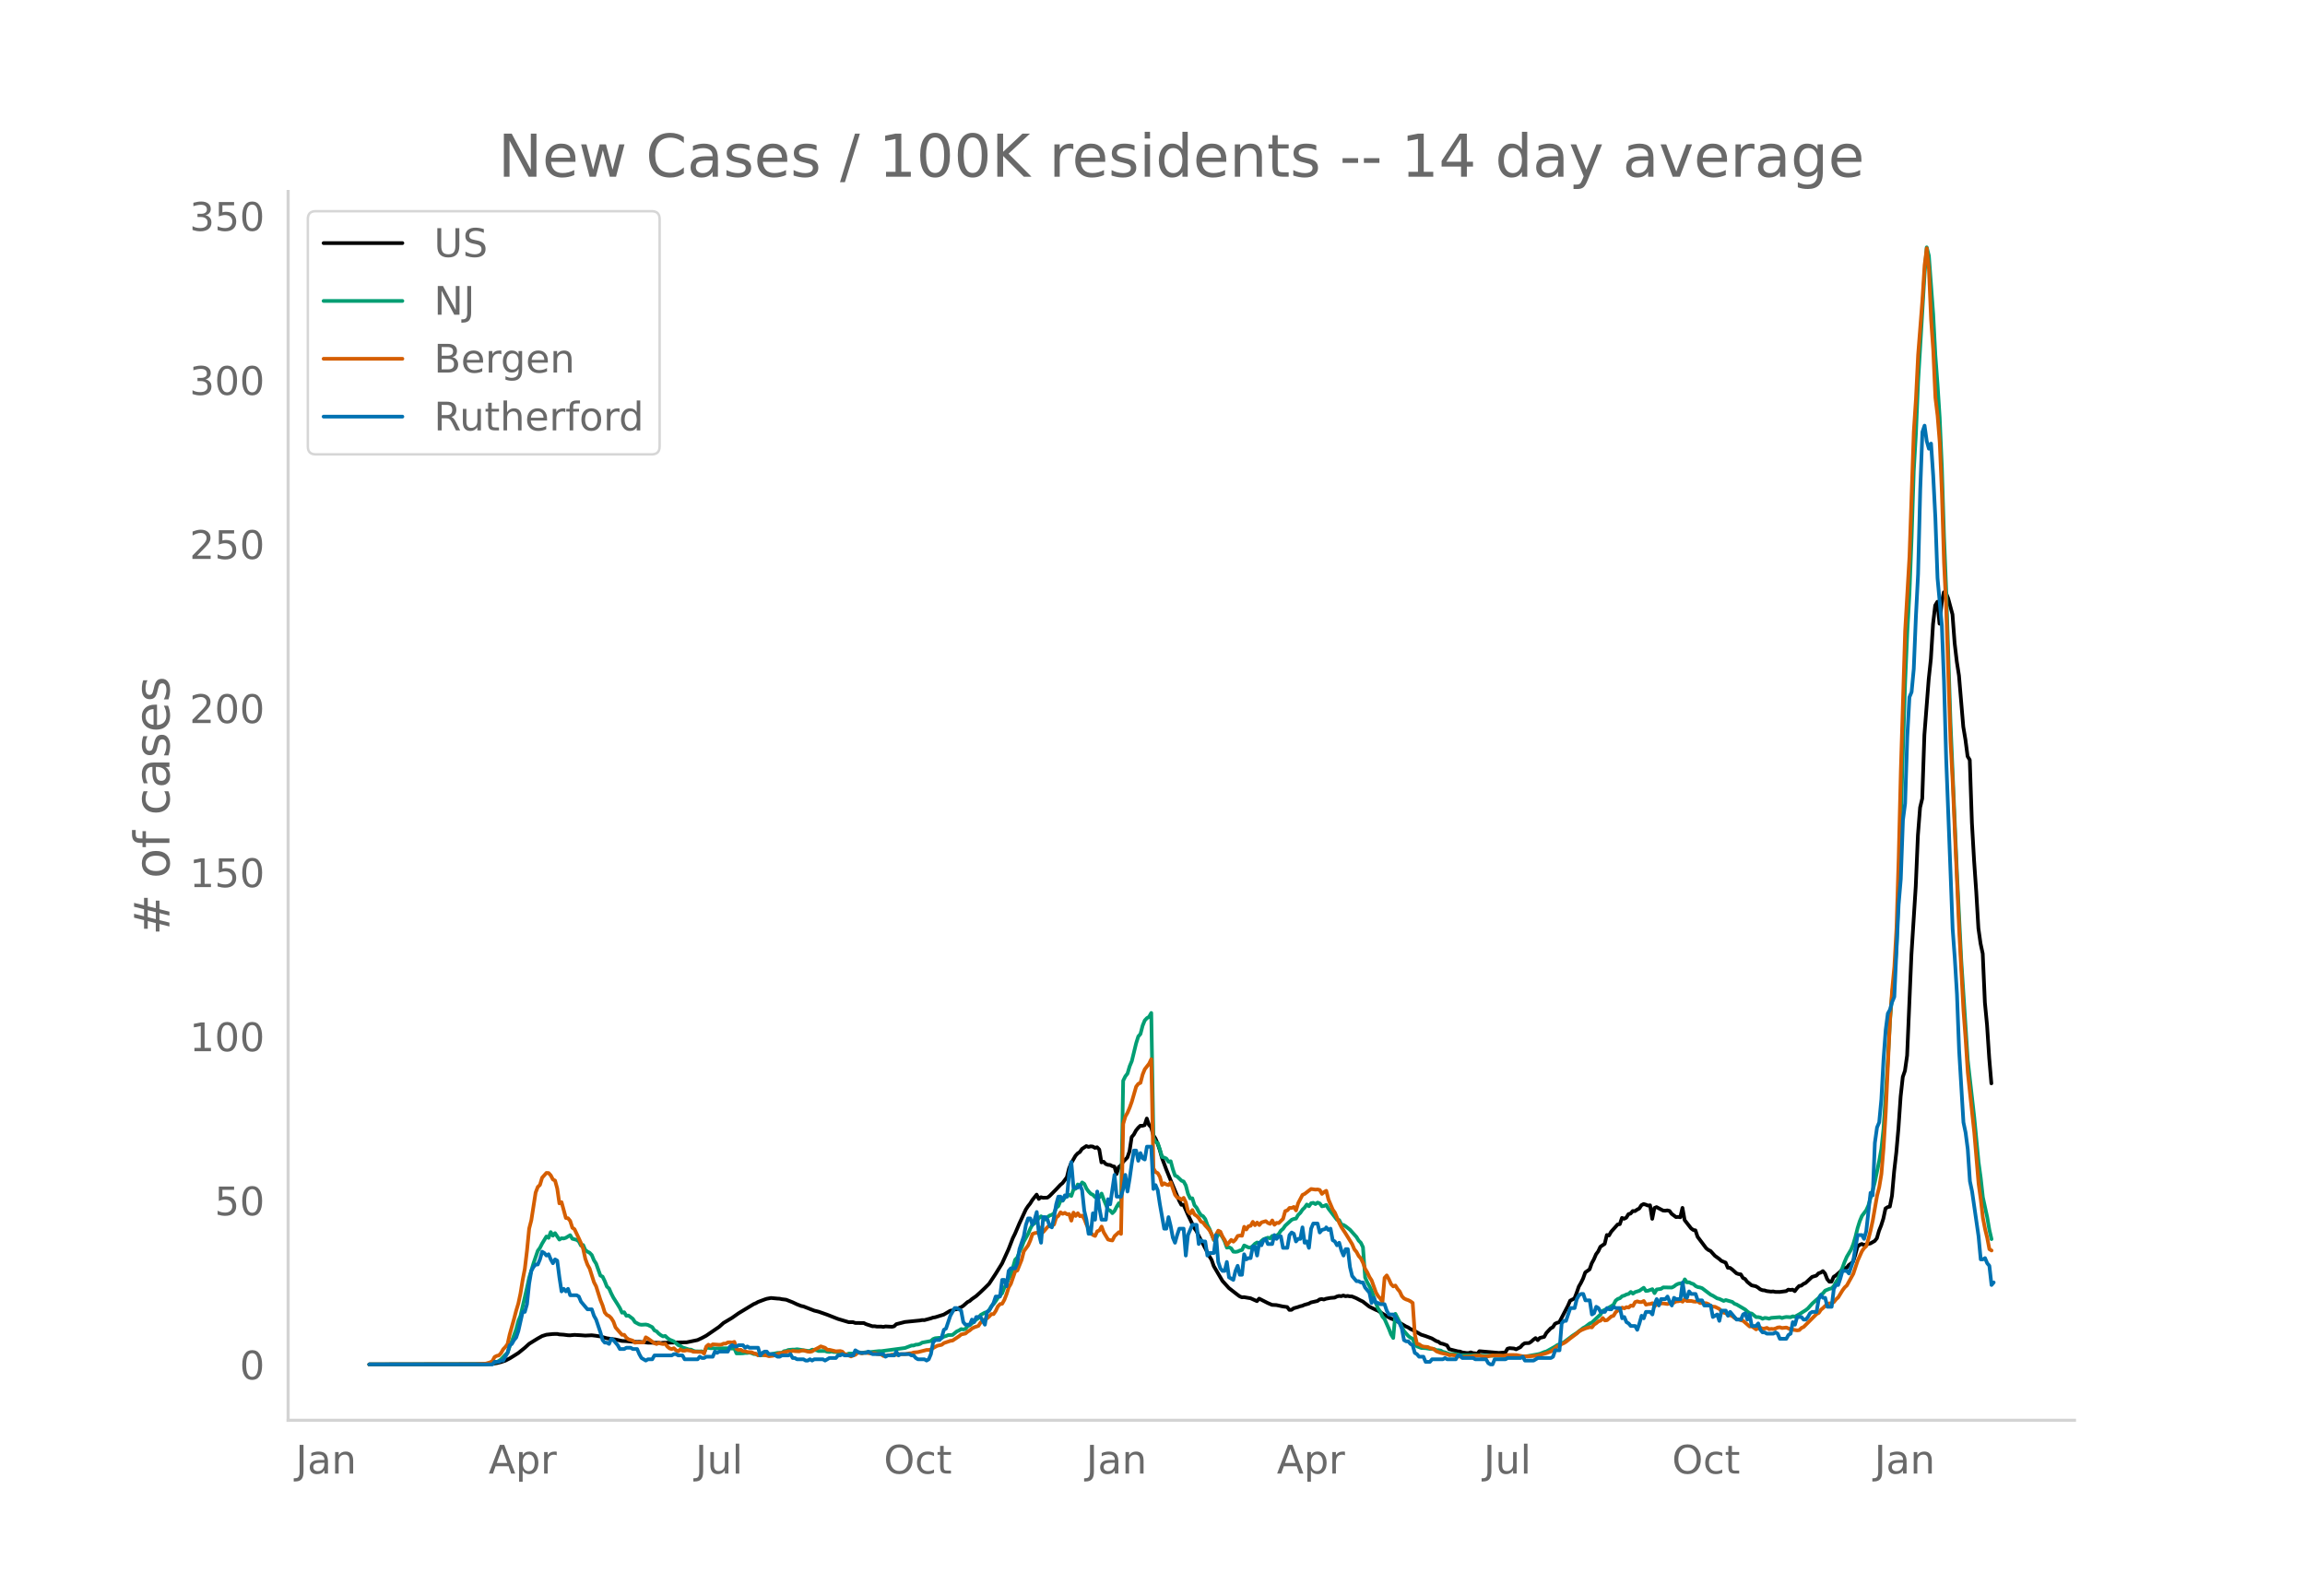 <svg height="864" viewBox="0 0 936 648" width="1248" xmlns="http://www.w3.org/2000/svg" xmlns:xlink="http://www.w3.org/1999/xlink"><defs><style>*{stroke-linecap:butt;stroke-linejoin:round}</style></defs><g id="figure_1"><path d="M0 648h936V0H0z" style="fill:#fff" id="patch_1"/><g id="axes_1"><path d="M117 576.72h725.4V77.76H117z" style="fill:none" id="patch_2"/><path clip-path="url(#pf80f3ac942)" d="m149.973 554.04 46.477-.082 3.508-.156 1.754-.275 1.754-.43 1.754-.592 1.753-.898 1.754-1.078 1.754-1.113 2.631-2.125 1.754-1.604 1.754-1.089 1.754-1.076 1.753-.981 1.754-.56 2.631-.277 1.754-.032.877.195 1.754.11 1.754.226.877.027 1.753-.173 2.631.146 1.754.137 2.631-.126 1.754.21 1.754.28 2.63.726 2.631.387.877.098 2.631.6 1.754.083 2.63.233 1.755.084.877-.043 3.507.346 4.385.053.877.12.877-.143 9.646-.183 4.385-.914 1.754-.827 1.753-.931 5.262-3.614 1.754-1.56 3.508-2.096 2.63-1.852 6.139-3.72.877-.361.877-.508 2.63-.988.878-.293 1.753-.33 2.631.246.877.045.877.196 1.754.216 2.63 1.033 1.755.827 1.754.693.877.166 4.384 1.705 1.754.427 3.508 1.232 4.384 1.724 4.385 1.31 1.754.006.877.306 3.508.049.877.442 2.63.863.877-.029.877.16 1.754-.01.877.141.877-.198 2.63.138.878-.185.877-.864 3.507-.893 4.385-.444 1.754-.168.877-.173.877.037 2.63-.707.878-.325.876-.127 3.508-1.096 2.631-1.555.877-.144.877-.372.877-.088.877-.514.877-.325.877-.544 1.754-1.545.876-.433.877-.772 1.754-1.219 1.754-1.587 1.754-1.675 1.754-1.751 2.63-3.99 2.631-4.26 2.631-5.782 1.754-4.537.877-1.77 1.754-4.11 2.63-5.697.878-1.334.877-1.084.877-1.426 1.753-2.2.877 1.76.877-.706.877.221 1.754-.059.877-.655 2.63-2.658 1.755-1.882.877-.722 1.753-2.349.877-3.545.877-2.166 1.754-3.022.877-.964.877-.549.877-1.266 1.754-1.154.877.342.877-.232.877.088.877.524.877-.234.876.92.877 5.209.877-.271.877.932.877.344.877.062.877.46.877.194.877 3.015.877-2.834.877-.634.877-1.46 1.754-1.785.877-2.518.877-5.796.876-1.017.877-1.63.877-1.082.877-.84.877-.01.877-.247.877-2.686.877 2.593.877.92.877 3.21.877 1.394.877 2.044.877 2.606.877 3.167 1.753 4.717 1.754 4.324 3.508 8.426.877 1.633.877-.021 1.754 3.973 2.63 5.507.878 1.23.876 1.844 1.754 3.336 2.631 5.066.877 1.45.877 2.512 3.508 5.977 2.63 2.924 3.508 2.736.877.637.877.374.877-.042 1.754.303.877.131 2.63 1.177.878-1.017 3.507 1.789 1.754.755 1.754.076 2.63.568 1.755.233.877 1.154.877-.025.877-.63 1.753-.494.877-.323.877-.19.877-.393 1.754-.485.877-.485 2.63-.589.878-.634.877-.152.877.198.877-.33 1.753-.322 1.754-.135.877-.438.877-.227.877.102.877-.283.877.297.877-.132.877.183.877.028 1.754.72 1.754.93.876.417 2.631 2.059 2.631 1.307.877.34 3.508 2.226 1.754.96 1.753.639 4.385 2.597.877.375.877.601 1.754.842 2.63 1.505 1.755.555 2.63.985 1.754 1.057.877.27.877.687.877.153 1.754.64.877 1.538 3.508.89.877.08.876.346 1.754.246.877.019.877-.28.877.311.877.071.877.211.877-1.064 7.892.69 1.754-.125.877-.045.877-1.53.877-.225 1.754.137.877.326 1.754-.884.877-1.002.877-.59 1.753-.071.877-.575.877-.79.877-.641.877.84.877-.923 1.754-.422.877-1.583 1.754-1.874.877-.472.877-1.384.877-.401.876-.24 3.508-6.692.877-2.043 1.754-.903.877-2.233.877-2.558.877-1.524.877-1.783.877-2.473 1.754-1.24.877-2.483.876-1.603.877-2.048.877-1.172.877-1.877 1.754-1.19.877-3.577.877.174.877-1.516 2.63-2.938.878-.13.877-2.537.877.345.876-.446.877-1.422.877-.247.877-1.028.877.048.877-.607.877-.462.877-1.346.877-.462.877.236.877.387.877-.112.877 5.487.877-4.378.877-.385 2.63 1.396.877.075.877-.135.877.22.877 1.183 1.754 1.315.877-.062.877.13.877-3.805.877 4.964 2.63 3.356.877.648.877.154.877 2.618 3.508 4.666.877.695.877.41 1.754 1.938 1.754 1.276.877.785 1.753.739.877 2.062.877.051.877.637 1.754 1.58.877.31.877.106.877 1.47.877.432.877 1.14 1.754 1.424 1.754.39.876.526.877.7.877.349.877.08.877.286 1.754.215.877-.074.877.195 1.754.019 2.63-.336.878-.606.876.129.877-.131.877.626.877-1.178.877-.928.877-.137.877-.698.877-.392 2.63-2.453 1.755-.534.877-.941.877-.284.876-.604.877.978.877 2.258.877 1.065.877-.01.877-1.963.877-.546 1.754-1.549.877-.974.877-.495.877-.093.877-1.118.877-.616.877-.845.876-2.687.877-3.293.877-.774.877-.36.877.39 2.631-.613 1.754-.998.877-1.1.877-3.058.877-2.189.877-2.745.877-4.11.876-.547.877-.203.877-4.448.877-9.88.877-7.652.877-9.971.877-12.725.877-7.987.877-2.506.877-6.211 1.754-40.966 1.754-27.679.877-20.773.877-11.25.876-3.643.877-25.825 1.754-22.635.877-8.247.877-14.117.877-7.604.877-1.484.877 8.9.877-8.482.877-4.29.877.317.877 2.17 1.754 6.518.876 11.654.877 7.512.877 5.63 1.754 20.806.877 5.253.877 6.779.877 1.452.877 25.583.877 15.263.877 12.648.877 14.881.877 6.2.877 4.09.877 19.84.876 9.176.877 13.334.877 10.334h0" style="fill:none;stroke:#000;stroke-linecap:round;stroke-width:1.5" id="line2d_1"/><path clip-path="url(#pf80f3ac942)" d="m149.973 554.04 47.354-.105 2.631-.352.877-.329.877-.17.877-.471.877-.618 1.754-1.877.877-.77.876-2.646.877-2.066 1.754-4.836.877-3.4.877-2.109 2.63-11.329.878-4.06 1.754-5.85 1.754-5.132.877-1.196.876-1.727 1.754-2.895.877.553.877-2.336.877 1.45.877-1.02 1.754 2.605.877-.536.877.086.877-.274 1.754-1.062.877 1.451 1.753.45.877.626.877 1.685.877-.216.877 2.035.877.656.877.456.877.915.877 2.122.877 1.347 1.754 4.887.877.416.877 1.818.876 2.216.877.79.877 2.004.877 1.705 1.754 2.766.877 1.44.877 1.909.877-.193.877 1.447.877-.096 1.754 1.333.877 1.336 1.754.934.876.135 1.754-.096.877.184 1.754.888.877 1.32.877.372.877.925.877.654.877.473.877-.184.877.834.877.649 1.753.736 1.754 1.498.877.346.877.602 2.631.858.877.062.877.447.877.235 1.754.024.877-.021.877.42.876-1.809.877-.043.877.163.877-.035.877.141 1.754-.06 3.508-.04 1.754.125.877-.1.877 2.064 1.753-.013.877-.032.877-.143.877.002.877-.138.877.221.877.36.877.03.877.43 1.754.002 3.507-.403 2.631-.515 1.754-.018.877-.686.877-.114.877-.377 1.754-.157h.877l.877-.142 1.754.26 2.63.42.877-.025.877-.485 1.754.227.877.33 1.754-.025.877.017.877.294.877.075.877-.173.877.21.877.036 1.753.38.877.374.877.227.877-.076.877-.298 2.63-.026.878-.298.877-.17.877.218 1.754-.29.877.027 4.384-.463.877.016 9.646-1.282 2.631-.994.877-.021.877-.341.877-.048.877-.271.877-.521 3.508-.639.877-.787.876-.34 1.754-.178.877.096.877-.57.877-.248.877-.382 1.754-.061 1.754-1.426.877-.384.877-.559.877.146.877-.193.877-1.12.876-.405 2.631-2.29.877-.62.877-1.25 1.754-.961.877-.189.877-.896.877-1.514.877-.858.877-1.196.877-1.385 1.753-1.85.877-2.283.877-1.495.877-2.08.877-1.524 1.754-6.2.877-.911.877-2.36.877-1.727.877-2.379 1.754-3.142.877-2.095.877-1.632.876-.534 1.754-2.116.877-.748.877.59.877.75.877-1.041.877-.622.877-.267.877-.655.877-2.183.877-.702.877-2.21.877.02.877-1.287.876-.433.877-.694.877.477.877-2.612.877-.338.877-1.723.877.686.877-1.499.877.577.877 1.894.877 1.214.877.916.877.42.877.936.877-.371.876.446.877-1.511.877 2.401 1.754 4.167.877.331.877 1.054.877-.902.877-1.72.877-1.414.877 1.613.877-51.356.877-1.78.877-1.118.877-2.974.877-2.102 1.753-7.22.877-2.78.877-.995.877-3.387.877-2.139.877-.926.877-.523.877-1.57.877 50.624.877 1.755.877.442.877 2.606.877 3.023.877.282.876.4.877 1.28.877-.204.877 3.288.877 2.514.877.407 1.754 1.685.877.363.877 1.583.877 3.352.877 1.885.877-.03.877 2.827.877 1.007.876 1.696.877 1.285.877.471.877 1.168.877 2.416.877 1.626 1.754 4.49.877-.518.877-1.927.877.014.877 1.267.877 1.75.877 2.465.877-.153.876.449.877 1.342.877.086.877-.147.877-.405.877-.238.877-1.818 1.754.816.877.09.877-.7.877-.904.877-.524.877.426.877-1.038.877-.704 1.753-.628.877.287.877-.986.877.343.877-.458.877-.666.877-1.37.877-.744.877-1.272 2.63-2.4.878-.344.877-.14.876-1.481.877-.857.877-1.28.877-.857.877-1.238.877.69.877-1.218.877-.146.877.497.877-.604.877.343.877 1.17.877-.156.877-.416.877 1.507 3.507 4.554.877.112.877 1.811.877.159.877.56 1.754 1.394 2.63 2.937.878 1.457.877.874.876 1.814.877 12.304.877 1.961.877 1.557.877 1.794 1.754 5.205.877 2.09.877 1.287.877 1.966.877 1.014 1.754 3.948.877 2.286.877 1.452.876-9.813 1.754 3.416.877 1.946.877 1.644 1.754 2.006.877.681.877.385.877 2.234.877.913 1.754.63 1.754.094 1.753.281 1.754.098.877.419.877.025.877.161.877.522.877.184 1.754.684 2.63.007 1.755.434 1.753.047 2.631.012 1.754-.108 2.63.235 2.632.103.877-.09.877.075 1.753-.067 4.385.294 1.754-.027 4.385.096 1.753-.132 4.385-.792.877-.197 1.754-.723.877-.243 1.754-.985 1.754-.993.877-.59 2.63-1.125 2.631-1.97.877-.679 1.754-1.142 2.63-2.043.878-.468 1.754-1.34.877-.365 1.753-1.686 1.754-1.61.877-1.48 1.754-.828 2.63-1.62.878-1.707.877-.664.877-.301.877-.818.877-.244.876-.458.877-.214.877-.802.877.676.877-.618 1.754-.547 1.754-1.207.877 1.291.877-.096 1.754-.634.877 1.611.877-1.484 1.753-.244.877-.6 3.508.068.877-.446.877-.685.877-.401.877-.21.877.352.877-1.94.877 1.228.877-.045.876.46.877.278.877.79.877.413.877.161.877.298 3.508 2.652.877.404 1.754 1.09.877.2 1.753.828.877-.346 2.631.752.877.739.877.31 3.508 2.069.877.8.877.639.877.175 1.754 1.43.876.011.877.181.877.49.877-.35.877.082.877.238.877-.342 3.508-.277.877.344.877-.282.877-.15 1.753.108.877-.374.877.152 1.754-.99 2.631-1.661.877-.697 1.754-1.954 1.754-1.577.877-.74.877-1.26.876-.612.877-1.101 1.754-.724.877-.18.877-.942.877-1.62.877-1.33 1.754-4.514.877-2.374.877-2.03 1.754-2.953.877-2.197.876-2.964.877-3.557.877-2.793.877-2.115 1.754-2.34.877-1.93 1.754-6.103.877-3.462 1.754-8.525.877-4.87.877-8.196 1.753-27.845.877-15.952.877-11.057.877-6.915.877-11.614.877-23.024 1.754-58.17.877-26.52.877-20.477.877-15.698.877-22.634.877-27.198.877-15.156.877-20.92 2.63-43.829.877-10.904.877 3.427 1.754 23.704.877 16.645.877 11.796.877 13.573.877 19.817.877 28.261.877 21.638 1.754 53.963 2.63 61.32 1.754 35.468 2.631 40.444 2.63 23.147 1.755 18.245.877 6.39.877 7.9 1.753 8.062.877 5.142.877 3.785h0" style="fill:none;stroke:#009e73;stroke-linecap:round;stroke-width:1.5" id="line2d_2"/><path clip-path="url(#pf80f3ac942)" d="m149.973 554.04 42.97-.071 4.384-.256 1.754-.53.877-.49.877-1.665.877-.45.877-.204.877-.96.877-1.541.877-.92.877-1.163.876-3.932 1.754-6.27.877-3.369.877-2.9.877-4.125.877-5.473.877-4.503.877-7.372.877-8.925.877-3.39 1.754-11.252.877-2.277.877-.837.876-2.92 1.754-1.961.877.05.877.95.877 1.665.877.45.877 3.195.877 6.065.877-.5 1.754 6.423.877.112.877 1.082.877 2.768.876.602 1.754 3.717.877 1.91.877 2.317.877 4.054.877 2.39.877 1.592 1.754 5.514.877 1.705 1.754 5.555.877 2.185.877 2.86.876 1.04.877.41.877.857.877 1.389.877 2.389 1.754 2.022.877.98.877-.01.877 1.174.877.653 1.754.552.877.817.877-.113 2.63.02.877-2.092.877.51 2.631 1.89.877.326.877-.48.877.337.877.153.877-.143.877 1.185.877.725.877.275.876-.347.877.848.877.418.877-.755.877.49h.877l.877-.225 1.754.276.877.378 3.508.081.877.674.876-2.869.877-.745.877.52.877-.674 2.631.194.877-.06.877-.41.877-.01.877-.5.877-.03.877.112.877-.286.877 2.89.876.418.877-.092.877.562.877.01.877.327 1.754.102.877.429.877.174.877.633.877-.245.877.03 1.754.307.877.275 1.753-.204 2.631-1.072.877.02.877-.449.877-.092.877-.265.877.234.877-.398.877.164 1.754.081.877-.275.877-.092 1.753.46.877.101.877-.204.877-.592 1.754-.899.877-.52 1.754.582.877.776.877.04 2.63.623 1.754-.112.877.235.877 1 .877.164 1.754.786.877-.398.877-.266.877-.806.877-.072.877.317.877-.235.877-.02 1.753.255 1.754-.153.877.367 1.754.204.877.623.877-.05.877-.246.877-.04.877-.235.877.102.877-.01.877-.266 2.63.02 1.754-.347.877-.04.877-.307 1.754-.163 3.508-.868.877.01.877-.255 1.753-1.021.877-.45 1.754-.388.877-.694 2.631-.899.877-.112 2.63-1.746.878-.735 1.754-.388.877-.746.876-.54.877-.746.877-.46 1.754-.612.877-1.369 1.754-1.245.877-.45.877-.765.877-.95.877.01.877-1.276.877-1.869.877-.929.876-.153.877-1.573.877-2.267.877-2.767.877-1.46 1.754-5.064.877-.358 1.754-4.34.877-3.44 1.754-2.42.877-1.981.877-2.635.876-.357 1.754-.266.877-2.001.877 1.807 1.754-2.042.877-.664.877.235.877-.592.877-2.798.877-.704.877-1.42.877.613.877-.398.876.572.877-.082.877 2.675.877-3.257.877 1.348.877-1.103.877 1.215.877-.266.877 1.359.877 2.256 1.754 3.42.877.848.877.388.877-1.878.876-.368.877-1.562.877 2.358 1.754 2.9.877.256.877.132.877-1.725 1.754-1.634.877.694.877-44.642.877-3.022.877-1.542.877-2.053.877-2.45 1.753-6.076.877-1.164.877-.388.877-3.38.877-2.164 1.754-2.237.877-1.838.877 44.336.877 1.522.877.418.877 1.552.877 3.278.877-.704.876.5.877.235.877-1.103 1.754 5.014.877 1.164.877.224.877.644.877-.766.877 1.848.877 3.584.877 1.031.877-1.51.877 1.827.877.541.876.899.877 1.44.877.387.877 1.195.877.909.877 1.072.877 1.654.877 2.134.877-2.113.877-1.583.877.439.877 2.022.877 1.337.877 2.053 1.753-2.094.877.715.877-.858.877-1.47.877-.153.877.082.877-3.635.877 1.072.877-1.318.877-.163.877-1.603.877 1.358.877-1.062.877 1 .877-1.061 1.753-.52.877.734.877.368.877-1.389.877 1.756.877-.786.877.092 1.754-1.715.877-3.145.877-.307.877-.99.877.02.877-.418.877 1.419.876-2.971 1.754-3.34.877-.398 1.754-1.358.877-.633 1.754.256.877-.072.877.225.877 1.582.877-.776.877-.48.877 3.503 1.753 4.125.877 1.256 1.754 4.135.877 1.716 1.754 2.675 2.63 4.258.878 2.093.877 1.052.877 1.644.877.98.876 1.757.877 2.47.877 1.481.877 1.869.877 1.358 1.754 4.911.877 1.501.877.899.877 1.603.877-9.935.877-.99.877 1.592.877 1.95.877.91.876-.338.877 1.389.877 1.031.877 1.88.877.928.877.43.877.295.877.45.877.633.877 12.804.877 3.86.877.153.877.623.877.327 1.754.153.876.46.877.132.877.429.877.725 1.754.653 2.63.562.878.408.877-.132 1.754.214 1.754.49.876.082 3.508-.204.877-.215 2.63-.122.878.275 1.754.133 1.754-.306.877-.174.876.072 1.754-.03 1.754.101 1.754-.306 3.508.01 2.63.51 1.754.062 2.631-.174 1.754-.214 3.508-.98 1.754-.674.877-.592 1.754-1.46.876-.338.877-.592.877-.388.877-.541 1.754-1.41 2.631-1.95.877-.827.877-.52 1.754-.735 1.754-.511.877.102.876-1.133.877-.552.877-.745.877-.296.877-1.072.877.98.877-.102 1.754-1.532.877-.265.877-1.44.877-.684.877-.5.877-.685.877.307.876-.5.877.163.877-.797.877.153.877-1.572.877-.296.877.286.877.01.877-.44.877 1.492.877-.215.877-.071.877-.307.877 1.256.877-.806 1.753-.358.877-.02 1.754.265.877-.316.877-.03.877-.225.877-.5.877-.062.877-.204.877.378.877-1.032.877.756 1.753-.01.877.214.877.082.877-.174.877.715 1.754.04.877.062.877.378.877.766.877.224.877.072 1.754.868.877 1.062.876.439.877.214.877.715.877.122.877.388.877.705.877.541.877.051.877.358.877.224 2.63 2.308.878-.082 1.754 1.246.876-.541.877-.123.877.388.877-.092.877-.234.877.52.877-.122.877.081.877-.224.877-.409.877-.092.877.297 1.754-.194 1.753.755 2.631.398.877-.122.877-.868.877-.398 5.262-5.27.877-.428.877-1.297.876-.715.877-.867 1.754-1.042.877.02.877-.51.877-1.113.877-.786 1.754-2.86.877-1.184.877-.796 2.63-4.759 1.754-5.268 1.754-3.89.877-1.267.877-.817.877-2.93.877-3.41.877-4.034 1.754-10.068.877-3.503.877-5.299.877-10.589.877-14.346 1.753-38.087.877-11.988.877-9.19.877-15.806.877-28.202.877-35.616 1.754-56.773 1.754-30.112 1.754-50.748.877-13.336.877-17.828 1.753-22.383.877-14.03.877-6.892.877 8.465.877 20.412.877 12.457.877 19.32.877 7.249.877 10.854.877 20.412.877 28.53.877 18.215 1.754 54.241.877 16.552 2.63 60.01 1.754 32.9.877 11.63.877 13.478 2.63 24.394 1.755 20.728.877 6.361.877 7.577.877 4.493.876 3.594.877 4.564.877.531h0" style="fill:none;stroke:#d55e00;stroke-linecap:round;stroke-width:1.5" id="line2d_3"/><path clip-path="url(#pf80f3ac942)" d="M149.973 554.04h49.985l.877-1.04h1.754l.877-.52h.877l1.754-3.12.876-3.12.877-.521.877-1.56.877-1.04.877-2.6 1.754-7.801h.877l.877-3.12.877-8.322.877-5.2.877-1.56.877-1.04h.877l.877-2.08.876-3.121.877.52.877 1.04.877-.52.877 2.08.877 1.56.877-1.56.877.52.877 6.76.877 5.722.877-1.04.877 1.04.877-1.04.877 2.6h2.63l.877.52.877 2.08 2.631 3.12h1.754l.877 2.6.877 1.56 1.754 5.202.877 3.12.877 1.04h.876l.877.52.877-2.08.877.52 1.754 2.08.877 1.56h1.754l.877-.52h1.754l.877.52h1.754l.877 2.08.876 1.56 1.754 1.04.877-.52h1.754l.877-1.56h7.016l.876-.52h.877l.877.52h1.754l.877 1.56h5.262l.877-1.04.877.52h.877l.876-.52h2.631l.877-2.08.877.52.877-.52h3.508l.877-2.08.877-.52.877.52h.877l.876-.52h1.754l.877 1.04.877-.52.877.52h3.508l.877 3.12.877-1.04.877-.52h.877l.877 1.04h1.753l1.754 1.04h.877l.877-.52h2.631l.877-.52.877 1.56h.877l.877.52h2.63l.877.52h.877l.877-.52.877.52.877-.52h3.508l.877.52 1.754-1.04h2.63l.877-1.04h.877l.877-.52.877.52h3.508l.877-2.08 1.754 1.04h2.63l.878-.52 1.753 1.04h4.385l.877 1.04.877-.52h2.63l.878-1.56.877 1.56.877-.52h3.507l.877.52h.877l.877 1.04.877.52h2.63l.878.52.877-.52.877-2.08.877-4.68.876-1.04h1.754l.877-1.04.877-3.12.877-.52 1.754-5.201 1.754-3.12h.877l1.754 1.04.877 4.68.877 1.04h1.753l.877-2.08.877 1.04.877-2.08h1.754l1.754 3.12.877-5.2.877-.52 1.754-3.12.877-2.601h1.754l.876-6.76h.877l.877 2.6.877-6.241.877-1.04h1.754l.877-2.08.877-5.721 1.754-5.201.877-4.68.877-2.6h.877l.877 2.6.876-2.08.877-3.121.877 8.84.877 3.641.877-10.4h.877l.877 1.04.877 2.6.877.52.877-4.16.877-5.201.877-3.12h.877l.877 1.56.877-2.08.876.52.877-9.362.877-4.68.877 10.4h1.754l.877-1.04.877 2.08.877 8.322.877 3.64.877 5.72h.877l.877-8.32.877 2.6.877-11.441.876 6.76.877 4.681h1.754l.877-8.32.877 2.08 1.754-11.962.877 8.841h1.754l.877-3.12.877-5.72.877 6.76.877-5.2.877-6.241.876-5.201h.877l.877 4.16.877-3.12.877 2.08.877.52.877-5.2h1.754l.877 17.162.877-1.56.877 2.08.877 5.72 1.754 9.882h.876l.877-4.68.877 3.64.877 4.68.877 2.08.877-3.12.877-2.6h1.754l.877 10.92.877-8.32 1.754-4.16h1.754l.876 7.8.877-1.56.877.52h.877l.877 5.72.877-1.04h1.754l.877-7.28.877 10.921.877 2.6.877 1.04h.877l.877-3.64.877 6.24 1.753 1.041.877-3.64.877-2.08.877 3.64h.877l.877-8.321.877 2.08.877-.52h.877l.877-4.68h.877l.877 3.64.877-5.2.877 1.04.877-2.08.876-.52.877 2.08h1.754l.877-3.641.877 1.56.877-1.04h.877l.877 4.68h1.754l.877-5.2.877-1.04.877.52.877 3.12.876-1.04h.877l.877-4.68.877 6.24.877-.52.877 2.6.877-7.8.877-2.08h1.754l.877 3.64.877-1.04 1.754-.52v-.52l.877 1.04.876-.52.877 4.68.877.52.877 1.56.877-1.04.877 3.12.877 2.08.877-2.6h.877l.877 7.281.877 3.64 1.754 2.081h.877l.877.52h.876l.877 2.08 1.754 2.08.877 4.161.877-2.08.877 2.08h.877l.877.52h1.754l.877 2.6.877 1.56h1.754l.876 1.04.877 1.561.877 1.04.877 2.08.877 4.68.877.52h.877l.877 1.041.877.52.877 3.12.877.52.877 1.04h1.754l.877 2.08h1.753l.877-1.04h4.385l.877-.52.877.52h3.508l.877-1.56h.877l.876 1.04h4.385l.877.52h4.385l.877 1.56.877.521h.877l.876-2.08h4.385l.877-.52h5.262l.877-.52.877 1.56h3.507l1.754-1.04h5.262l.877-.52.877-2.6h1.753l.877-10.922.877-1.04h.877l1.754-5.2h1.754l.877-3.641.877-1.56.877-.52h.877l.877 2.6h1.754l.877 5.72.876-.52.877-2.6.877.52.877 1.56h1.754l.877-1.56.877.52h.877l.877-1.04.877.52h1.754l.877 4.16.877-.52.876 2.081.877.52.877 1.04h1.754l.877 1.56.877-2.6.877-3.12.877 1.04.877-2.6h1.754l.877 1.04.877-4.16.877-2.081.876 2.6.877-2.6h1.754l.877-1.04.877 2.08.877 1.56.877-3.12.877.52h1.754l.877-6.76.877 5.72.877.52.877-2.6.876 1.04h1.754l.877 2.6h1.754l.877 2.08h2.63l.878 4.68 1.754-1.04.877 2.601.877-4.16h1.753l.877 2.08.877-1.56 2.631 3.12h1.754l.877-2.08.877-.52.877 2.6.877-2.08.877 4.68h1.754l.876-1.04.877 2.6.877 1.04h.877l.877.52h2.631l.877-.52.877.52.877 2.08h2.63l.878-1.56.876-.52.877-4.68.877 1.04.877-3.12h1.754l.877 1.04h.877l.877-1.04.877-1.56.877-.52h1.754l.877-5.201.877-1.56.876 1.04h.877l.877 3.64h1.754l.877-7.28.877-1.56h.877l.877-2.601.877-3.12h1.754l.877 1.04 1.754-5.2 1.753-10.402h1.754l.877 1.56.877-3.12 1.754-15.602.877 1.04.877-21.322.877-6.241.877-2.08.877-9.361.877-16.122.877-11.962.876-6.76.877-1.56.877-3.12.877-2.081 1.754-37.444.877-10.402.877-23.922.877-6.761.877-27.043.877-16.122.877-2.08.877-9.361.877-21.323.877-17.162.877-34.324.876-23.403.877-2.6.877 6.24.877 3.121.877-2.08.877 13.002.877 17.161.877 24.443 1.754 19.242.877 22.883.877 31.204 1.754 45.765.877 23.403.876 11.961.877 14.562.877 22.882 1.754 29.124.877 4.16.877 6.761.877 13.001.877 4.16 2.63 18.203.878 9.361h.877l.877-.52.876 2.08.877 1.04.877 7.801.877-1.04h0" style="fill:none;stroke:#0072b2;stroke-linecap:round;stroke-width:1.5" id="line2d_4"/><path d="M117 576.72V77.76" style="fill:none;stroke:#d3d3d3;stroke-linecap:square;stroke-linejoin:miter;stroke-width:1.25" id="patch_3"/><path d="M117 576.72h725.4" style="fill:none;stroke:#d3d3d3;stroke-linecap:square;stroke-linejoin:miter;stroke-width:1.25" id="patch_4"/><g id="matplotlib.axis_1"><g id="xtick_1"><g style="fill:#696969" transform="matrix(.16 0 0 -.16 120.102 598.378)" id="text_1"><defs><path d="M9.813 72.906h9.859V5.078q0-13.187-5-19.14-5-5.954-16.094-5.954h-3.75v8.297h3.078q6.531 0 9.219 3.672Q9.813-4.39 9.813 5.078z" id="DejaVuSans-74"/><path d="M34.281 27.484q-10.89 0-15.093-2.484-4.204-2.484-4.204-8.5 0-4.781 3.157-7.594 3.156-2.797 8.562-2.797 7.485 0 12 5.297 4.516 5.297 4.516 14.078v2zm17.922 3.72V0H43.22v8.297Q40.14 3.328 35.547.953q-4.594-2.375-11.234-2.375-8.391 0-13.36 4.719Q6 8.016 6 15.922q0 9.219 6.172 13.906 6.187 4.688 18.437 4.688h12.61v.89q0 6.203-4.078 9.594-4.078 3.39-11.453 3.39-4.688 0-9.141-1.124-4.438-1.125-8.531-3.375v8.312q4.921 1.906 9.562 2.844 4.64.953 9.031.953 11.875 0 17.735-6.156 5.86-6.14 5.86-18.64z" id="DejaVuSans-97"/><path d="M54.89 33.016V0h-8.984v32.719q0 7.765-3.031 11.61-3.031 3.858-9.078 3.858-7.281 0-11.484-4.64-4.204-4.625-4.204-12.64V0H9.08v54.688h9.03v-8.5q3.235 4.937 7.594 7.374Q30.078 56 35.797 56q9.422 0 14.25-5.828 4.844-5.828 4.844-17.156z" id="DejaVuSans-110"/></defs><use xlink:href="#DejaVuSans-74"/><use x="29.492" xlink:href="#DejaVuSans-97"/><use x="90.771" xlink:href="#DejaVuSans-110"/></g></g><g id="xtick_2"><g style="fill:#696969" transform="matrix(.16 0 0 -.16 198.395 598.378)" id="text_2"><defs><path d="M34.188 63.188 20.797 26.906h26.812zm-5.579 9.718h11.188L67.578 0h-10.25l-6.64 18.703h-32.86L11.188 0H.78z" id="DejaVuSans-65"/><path d="M18.11 8.203v-29H9.077v75.484h9.031v-8.296q2.844 4.875 7.157 7.234Q29.594 56 35.594 56q9.968 0 16.187-7.906 6.235-7.907 6.235-20.797T51.78 6.484q-6.218-7.906-16.187-7.906-6 0-10.328 2.375-4.313 2.375-7.157 7.25zm30.578 19.094q0 9.906-4.079 15.547-4.078 5.64-11.203 5.64-7.14 0-11.218-5.64-4.079-5.64-4.079-15.547 0-9.906 4.078-15.547 4.079-5.64 11.22-5.64 7.124 0 11.202 5.64t4.078 15.547z" id="DejaVuSans-112"/><path d="M41.11 46.297q-1.516.875-3.297 1.281Q36.03 48 33.89 48q-7.625 0-11.703-4.953-4.079-4.953-4.079-14.234V0H9.08v54.688h9.03v-8.5q2.844 4.984 7.375 7.39Q30.031 56 36.531 56q.922 0 2.047-.125 1.125-.11 2.484-.36z" id="DejaVuSans-114"/></defs><use xlink:href="#DejaVuSans-65"/><use x="68.408" xlink:href="#DejaVuSans-112"/><use x="131.885" xlink:href="#DejaVuSans-114"/></g></g><g id="xtick_3"><g style="fill:#696969" transform="matrix(.16 0 0 -.16 282.384 598.378)" id="text_3"><defs><path d="M8.5 21.578v33.11h8.984V21.922q0-7.766 3.016-11.656 3.031-3.875 9.094-3.875 7.265 0 11.484 4.64 4.234 4.64 4.234 12.656v31h8.985V0h-8.984v8.406Q42.047 3.422 37.718 1q-4.313-2.422-10.032-2.422-9.421 0-14.312 5.86Q8.5 10.296 8.5 21.578zM31.11 56z" id="DejaVuSans-117"/><path d="M9.422 75.984h8.984V0H9.422z" id="DejaVuSans-108"/></defs><use xlink:href="#DejaVuSans-74"/><use x="29.492" xlink:href="#DejaVuSans-117"/><use x="92.871" xlink:href="#DejaVuSans-108"/></g></g><g id="xtick_4"><g style="fill:#696969" transform="matrix(.16 0 0 -.16 358.882 598.378)" id="text_4"><defs><path d="M39.406 66.219q-10.75 0-17.078-8.016-6.312-8-6.312-21.828 0-13.766 6.312-21.781 6.328-8 17.078-8 10.735 0 17.016 8 6.281 8.015 6.281 21.781 0 13.828-6.281 21.828-6.281 8.016-17.016 8.016zm0 8q15.328 0 24.5-10.281 9.188-10.282 9.188-27.563 0-17.234-9.188-27.516-9.172-10.28-24.5-10.28-15.375 0-24.593 10.25-9.204 10.265-9.204 27.546t9.204 27.563q9.218 10.28 24.593 10.28z" id="DejaVuSans-79"/><path d="M48.781 52.594v-8.407q-3.812 2.11-7.64 3.157-3.828 1.047-7.735 1.047-8.75 0-13.593-5.547-4.829-5.532-4.829-15.547 0-10.016 4.829-15.563 4.843-5.53 13.593-5.53 3.907 0 7.735 1.046 3.828 1.047 7.64 3.156V2.094Q45.016.344 40.984-.531q-4.015-.89-8.562-.89-12.36 0-19.64 7.765-7.266 7.765-7.266 20.953 0 13.375 7.343 21.031Q20.22 56 33.016 56q4.14 0 8.093-.86 3.953-.843 7.672-2.546z" id="DejaVuSans-99"/><path d="M18.313 70.219V54.688h18.5v-6.985h-18.5V18.016q0-6.688 1.828-8.594 1.828-1.906 7.453-1.906h9.218V0h-9.218q-10.407 0-14.36 3.875-3.953 3.89-3.953 14.14v29.688H2.687v6.984h6.594V70.22z" id="DejaVuSans-116"/></defs><use xlink:href="#DejaVuSans-79"/><use x="78.711" xlink:href="#DejaVuSans-99"/><use x="133.691" xlink:href="#DejaVuSans-116"/></g></g><g id="xtick_5"><g style="fill:#696969" transform="matrix(.16 0 0 -.16 441.06 598.378)" id="text_5"><use xlink:href="#DejaVuSans-74"/><use x="29.492" xlink:href="#DejaVuSans-97"/><use x="90.771" xlink:href="#DejaVuSans-110"/></g></g><g id="xtick_6"><g style="fill:#696969" transform="matrix(.16 0 0 -.16 518.476 598.378)" id="text_6"><use xlink:href="#DejaVuSans-65"/><use x="68.408" xlink:href="#DejaVuSans-112"/><use x="131.885" xlink:href="#DejaVuSans-114"/></g></g><g id="xtick_7"><g style="fill:#696969" transform="matrix(.16 0 0 -.16 602.465 598.378)" id="text_7"><use xlink:href="#DejaVuSans-74"/><use x="29.492" xlink:href="#DejaVuSans-117"/><use x="92.871" xlink:href="#DejaVuSans-108"/></g></g><g id="xtick_8"><g style="fill:#696969" transform="matrix(.16 0 0 -.16 678.963 598.378)" id="text_8"><use xlink:href="#DejaVuSans-79"/><use x="78.711" xlink:href="#DejaVuSans-99"/><use x="133.691" xlink:href="#DejaVuSans-116"/></g></g><g id="xtick_9"><g style="fill:#696969" transform="matrix(.16 0 0 -.16 761.14 598.378)" id="text_9"><use xlink:href="#DejaVuSans-74"/><use x="29.492" xlink:href="#DejaVuSans-97"/><use x="90.771" xlink:href="#DejaVuSans-110"/></g></g></g><g id="matplotlib.axis_2"><g id="ytick_1"><g style="fill:#696969" transform="matrix(.16 0 0 -.16 97.32 560.119)" id="text_10"><defs><path d="M31.781 66.406q-7.61 0-11.453-7.5Q16.5 51.422 16.5 36.375q0-14.984 3.828-22.484 3.844-7.5 11.453-7.5 7.672 0 11.5 7.5 3.844 7.5 3.844 22.484 0 15.047-3.844 22.531-3.828 7.5-11.5 7.5zm0 7.813q12.266 0 18.735-9.703 6.468-9.688 6.468-28.141 0-18.406-6.468-28.11-6.47-9.687-18.735-9.687-12.25 0-18.718 9.688-6.47 9.703-6.47 28.109 0 18.453 6.47 28.14Q19.53 74.22 31.78 74.22z" id="DejaVuSans-48"/></defs><use xlink:href="#DejaVuSans-48"/></g></g><g id="ytick_2"><g style="fill:#696969" transform="matrix(.16 0 0 -.16 87.14 493.488)" id="text_11"><defs><path d="M10.797 72.906h38.719v-8.312H19.828v-17.86q2.14.735 4.281 1.094 2.157.36 4.313.36 12.203 0 19.328-6.688 7.14-6.688 7.14-18.11 0-11.765-7.328-18.296-7.328-6.516-20.656-6.516-4.593 0-9.36.781-4.75.782-9.827 2.344v9.922q4.39-2.39 9.078-3.563 4.687-1.171 9.906-1.171 8.453 0 13.375 4.437 4.938 4.438 4.938 12.063 0 7.609-4.938 12.047-4.922 4.453-13.375 4.453-3.953 0-7.89-.875-3.922-.875-8.016-2.735z" id="DejaVuSans-53"/></defs><use xlink:href="#DejaVuSans-53"/><use x="63.623" xlink:href="#DejaVuSans-48"/></g></g><g id="ytick_3"><g style="fill:#696969" transform="matrix(.16 0 0 -.16 76.96 426.858)" id="text_12"><defs><path d="M12.406 8.297h16.11v55.625l-17.532-3.516v8.985l17.438 3.515h9.86V8.296H54.39V0H12.406z" id="DejaVuSans-49"/></defs><use xlink:href="#DejaVuSans-49"/><use x="63.623" xlink:href="#DejaVuSans-48"/><use x="127.246" xlink:href="#DejaVuSans-48"/></g></g><g id="ytick_4"><g style="fill:#696969" transform="matrix(.16 0 0 -.16 76.96 360.227)" id="text_13"><use xlink:href="#DejaVuSans-49"/><use x="63.623" xlink:href="#DejaVuSans-53"/><use x="127.246" xlink:href="#DejaVuSans-48"/></g></g><g id="ytick_5"><g style="fill:#696969" transform="matrix(.16 0 0 -.16 76.96 293.596)" id="text_14"><defs><path d="M19.188 8.297h34.421V0H7.33v8.297q5.609 5.812 15.296 15.594 9.703 9.797 12.188 12.64 4.734 5.313 6.609 9 1.89 3.688 1.89 7.25 0 5.813-4.078 9.469-4.078 3.672-10.625 3.672-4.64 0-9.797-1.61-5.14-1.609-11-4.89v9.969Q13.767 71.78 18.938 73q5.188 1.219 9.485 1.219 11.328 0 18.062-5.672 6.735-5.656 6.735-15.125 0-4.5-1.688-8.531-1.672-4.016-6.125-9.485-1.218-1.422-7.765-8.187-6.532-6.766-18.453-18.922z" id="DejaVuSans-50"/></defs><use xlink:href="#DejaVuSans-50"/><use x="63.623" xlink:href="#DejaVuSans-48"/><use x="127.246" xlink:href="#DejaVuSans-48"/></g></g><g id="ytick_6"><g style="fill:#696969" transform="matrix(.16 0 0 -.16 76.96 226.966)" id="text_15"><use xlink:href="#DejaVuSans-50"/><use x="63.623" xlink:href="#DejaVuSans-53"/><use x="127.246" xlink:href="#DejaVuSans-48"/></g></g><g id="ytick_7"><g style="fill:#696969" transform="matrix(.16 0 0 -.16 76.96 160.335)" id="text_16"><defs><path d="M40.578 39.313Q47.656 37.797 51.625 33q3.984-4.781 3.984-11.813 0-10.78-7.422-16.703-7.421-5.906-21.093-5.906-4.578 0-9.438.906-4.86.907-10.031 2.72v9.515q4.094-2.39 8.969-3.61 4.89-1.218 10.218-1.218 9.266 0 14.125 3.656 4.86 3.656 4.86 10.64 0 6.454-4.516 10.079-4.515 3.64-12.562 3.64h-8.5v8.11h8.89q7.266 0 11.125 2.906 3.86 2.906 3.86 8.375 0 5.61-3.985 8.61-3.968 3.015-11.39 3.015-4.063 0-8.703-.89-4.641-.876-10.203-2.72v8.782q5.624 1.562 10.53 2.344 4.907.78 9.25.78 11.235 0 17.766-5.109 6.547-5.093 6.547-13.78 0-6.063-3.468-10.235-3.47-4.172-9.86-5.782z" id="DejaVuSans-51"/></defs><use xlink:href="#DejaVuSans-51"/><use x="63.623" xlink:href="#DejaVuSans-48"/><use x="127.246" xlink:href="#DejaVuSans-48"/></g></g><g id="ytick_8"><g style="fill:#696969" transform="matrix(.16 0 0 -.16 76.96 93.705)" id="text_17"><use xlink:href="#DejaVuSans-51"/><use x="63.623" xlink:href="#DejaVuSans-53"/><use x="127.246" xlink:href="#DejaVuSans-48"/></g></g><g style="fill:#696969" transform="matrix(0 -.2 -.2 0 68.8 379.813)" id="text_18"><defs><path d="M51.125 44H36.922l-4.11-16.313h14.313zm-7.328 27.781-5.078-20.265h14.265L58.11 71.78h7.813L60.89 51.516h15.234V44h-17.14l-4-16.313h15.53V20.22H53.079L48 0h-7.813l5.032 20.219H30.906L25.875 0h-7.86l5.079 20.219H7.719v7.468h17.187L29 44H13.281v7.516h17.625l4.985 20.265z" id="DejaVuSans-35"/><path d="M30.61 48.39q-7.22 0-11.422-5.64-4.204-5.64-4.204-15.453 0-9.813 4.172-15.453 4.188-5.64 11.453-5.64 7.188 0 11.375 5.655 4.203 5.672 4.203 15.438 0 9.719-4.203 15.406-4.187 5.688-11.375 5.688zm0 7.61q11.718 0 18.406-7.625 6.703-7.61 6.703-21.078 0-13.422-6.703-21.078-6.688-7.64-18.407-7.64-11.765 0-18.437 7.64-6.656 7.656-6.656 21.078 0 13.469 6.656 21.078Q18.844 56 30.609 56z" id="DejaVuSans-111"/><path d="M37.11 75.984V68.5h-8.594q-4.828 0-6.72-1.953-1.874-1.953-1.874-7.031v-4.828h14.797v-6.985H19.922V0H10.89v47.703H2.297v6.984h8.594V58.5q0 9.125 4.25 13.297 4.25 4.187 13.468 4.187z" id="DejaVuSans-102"/><path d="M44.281 53.078v-8.5q-3.797 1.953-7.906 2.922-4.094.984-8.5.984-6.688 0-10.031-2.047-3.344-2.046-3.344-6.156 0-3.125 2.39-4.906 2.391-1.781 9.626-3.39l3.078-.688q9.562-2.047 13.593-5.781 4.032-3.735 4.032-10.422 0-7.625-6.032-12.078-6.03-4.438-16.578-4.438-4.39 0-9.156.86Q10.688.296 5.422 2v9.281q4.984-2.594 9.812-3.89 4.829-1.282 9.579-1.282 6.343 0 9.75 2.172 3.421 2.172 3.421 6.125 0 3.656-2.468 5.61-2.453 1.953-10.813 3.765l-3.125.735q-8.344 1.75-12.062 5.39-3.704 3.64-3.704 9.985 0 7.718 5.47 11.906Q16.75 56 26.811 56q4.97 0 9.36-.734 4.406-.72 8.11-2.188z" id="DejaVuSans-115"/><path d="M56.203 29.594v-4.39H14.891q.593-9.282 5.593-14.142 5-4.859 13.938-4.859 5.172 0 10.031 1.266 4.86 1.265 9.656 3.812v-8.5Q49.266.734 44.187-.344 39.11-1.422 33.892-1.422q-13.094 0-20.735 7.61-7.64 7.625-7.64 20.625 0 13.421 7.25 21.296Q20.016 56 32.328 56q11.031 0 17.453-7.11 6.422-7.093 6.422-19.296zm-8.984 2.64q-.094 7.36-4.125 11.75-4.032 4.407-10.672 4.407-7.516 0-12.031-4.25-4.516-4.25-5.203-11.97z" id="DejaVuSans-101"/></defs><use xlink:href="#DejaVuSans-35"/><use x="83.789" xlink:href="#DejaVuSans-32"/><use x="115.576" xlink:href="#DejaVuSans-111"/><use x="176.758" xlink:href="#DejaVuSans-102"/><use x="211.963" xlink:href="#DejaVuSans-32"/><use x="243.75" xlink:href="#DejaVuSans-99"/><use x="298.73" xlink:href="#DejaVuSans-97"/><use x="360.01" xlink:href="#DejaVuSans-115"/><use x="412.109" xlink:href="#DejaVuSans-101"/><use x="473.633" xlink:href="#DejaVuSans-115"/></g></g><g style="fill:#696969" transform="matrix(.24 0 0 -.24 202.252 71.76)" id="text_19"><defs><path d="M9.813 72.906h13.28l32.329-60.984v60.984h9.562V0h-13.28L19.39 60.984V0H9.813z" id="DejaVuSans-78"/><path d="M4.203 54.688h8.985l11.234-42.672 11.172 42.672h10.593l11.235-42.672 11.187 42.672h8.985L63.28 0H52.688L40.922 44.828 29.109 0H18.5z" id="DejaVuSans-119"/><path d="M64.406 67.281v-10.39q-4.984 4.64-10.625 6.922-5.64 2.296-11.984 2.296-12.5 0-19.14-7.64-6.641-7.64-6.641-22.094 0-14.406 6.64-22.047 6.64-7.64 19.14-7.64 6.345 0 11.985 2.296 5.64 2.297 10.625 6.938V5.609Q59.234 2.094 53.437.33q-5.78-1.75-12.218-1.75-16.563 0-26.094 10.124-9.516 10.14-9.516 27.672 0 17.578 9.516 27.703 9.531 10.14 26.094 10.14 6.531 0 12.312-1.734 5.797-1.734 10.875-5.203z" id="DejaVuSans-67"/><path d="M25.39 72.906h8.297L8.297-9.28H0z" id="DejaVuSans-47"/><path d="M9.813 72.906h9.859V42.094L52.39 72.906h12.703L28.906 38.922 67.672 0H54.688L19.672 35.11V0h-9.86z" id="DejaVuSans-75"/><path d="M9.422 54.688h8.984V0H9.422zm0 21.296h8.984v-11.39H9.422z" id="DejaVuSans-105"/><path d="M45.406 46.39v29.594h8.985V0h-8.985v8.203Q42.578 3.328 38.25.953q-4.313-2.375-10.375-2.375-9.906 0-16.14 7.906-6.22 7.922-6.22 20.813 0 12.89 6.22 20.797Q17.968 56 27.874 56q6.063 0 10.375-2.375 4.328-2.36 7.156-7.234zm-30.61-19.093q0-9.906 4.079-15.547 4.078-5.64 11.203-5.64 7.125 0 11.219 5.64 4.11 5.64 4.11 15.547 0 9.906-4.11 15.547-4.094 5.64-11.219 5.64-7.125 0-11.203-5.64-4.078-5.64-4.078-15.547z" id="DejaVuSans-100"/><path d="M4.89 31.39h26.313v-8H4.891z" id="DejaVuSans-45"/><path d="M37.797 64.313 12.89 25.39h24.906zm-2.594 8.593H47.61V25.391h10.407v-8.203H47.609V0h-9.812v17.188H4.89v9.515z" id="DejaVuSans-52"/><path d="M32.172-5.078q-3.797-9.766-7.422-12.735-3.61-2.984-9.656-2.984H7.906v7.516h5.282q3.703 0 5.75 1.765Q21-9.766 23.483-3.219l1.61 4.094-22.11 53.813H12.5l17.094-42.766 17.093 42.766h9.516z" id="DejaVuSans-121"/><path d="M2.984 54.688H12.5L29.594 8.797l17.093 45.89h9.516L35.687 0H23.485z" id="DejaVuSans-118"/><path d="M45.406 27.984q0 9.766-4.031 15.125-4.016 5.375-11.297 5.375-7.219 0-11.25-5.375-4.031-5.359-4.031-15.125 0-9.718 4.031-15.093t11.25-5.375q7.281 0 11.297 5.375 4.031 5.375 4.031 15.093zm8.985-21.203q0-13.953-6.203-20.765Q42-20.797 29.203-20.797q-4.734 0-8.937.703-4.203.703-8.157 2.172v8.735q3.954-2.141 7.813-3.157 3.86-1.031 7.86-1.031 8.843 0 13.234 4.61 4.39 4.609 4.39 13.937v4.453q-2.781-4.844-7.125-7.234Q33.938 0 27.875 0 17.828 0 11.672 7.656q-6.156 7.672-6.156 20.328 0 12.688 6.156 20.344Q17.828 56 27.875 56q6.063 0 10.406-2.39 4.344-2.391 7.125-7.22v8.297h8.985z" id="DejaVuSans-103"/></defs><use xlink:href="#DejaVuSans-78"/><use x="74.805" xlink:href="#DejaVuSans-101"/><use x="136.328" xlink:href="#DejaVuSans-119"/><use x="218.115" xlink:href="#DejaVuSans-32"/><use x="249.902" xlink:href="#DejaVuSans-67"/><use x="319.727" xlink:href="#DejaVuSans-97"/><use x="381.006" xlink:href="#DejaVuSans-115"/><use x="433.105" xlink:href="#DejaVuSans-101"/><use x="494.629" xlink:href="#DejaVuSans-115"/><use x="546.729" xlink:href="#DejaVuSans-32"/><use x="578.516" xlink:href="#DejaVuSans-47"/><use x="612.207" xlink:href="#DejaVuSans-32"/><use x="643.994" xlink:href="#DejaVuSans-49"/><use x="707.617" xlink:href="#DejaVuSans-48"/><use x="771.24" xlink:href="#DejaVuSans-48"/><use x="834.863" xlink:href="#DejaVuSans-75"/><use x="900.439" xlink:href="#DejaVuSans-32"/><use x="932.227" xlink:href="#DejaVuSans-114"/><use x="971.09" xlink:href="#DejaVuSans-101"/><use x="1032.613" xlink:href="#DejaVuSans-115"/><use x="1084.713" xlink:href="#DejaVuSans-105"/><use x="1112.496" xlink:href="#DejaVuSans-100"/><use x="1175.973" xlink:href="#DejaVuSans-101"/><use x="1237.496" xlink:href="#DejaVuSans-110"/><use x="1300.875" xlink:href="#DejaVuSans-116"/><use x="1340.084" xlink:href="#DejaVuSans-115"/><use x="1392.184" xlink:href="#DejaVuSans-32"/><use x="1423.971" xlink:href="#DejaVuSans-45"/><use x="1460.055" xlink:href="#DejaVuSans-45"/><use x="1496.139" xlink:href="#DejaVuSans-32"/><use x="1527.926" xlink:href="#DejaVuSans-49"/><use x="1591.549" xlink:href="#DejaVuSans-52"/><use x="1655.172" xlink:href="#DejaVuSans-32"/><use x="1686.959" xlink:href="#DejaVuSans-100"/><use x="1750.436" xlink:href="#DejaVuSans-97"/><use x="1811.715" xlink:href="#DejaVuSans-121"/><use x="1870.895" xlink:href="#DejaVuSans-32"/><use x="1902.682" xlink:href="#DejaVuSans-97"/><use x="1963.961" xlink:href="#DejaVuSans-118"/><use x="2023.141" xlink:href="#DejaVuSans-101"/><use x="2084.664" xlink:href="#DejaVuSans-114"/><use x="2125.777" xlink:href="#DejaVuSans-97"/><use x="2187.057" xlink:href="#DejaVuSans-103"/><use x="2250.533" xlink:href="#DejaVuSans-101"/></g><g id="legend_1"><path d="M128.2 184.5h136.45q3.2 0 3.2-3.2V88.96q0-3.2-3.2-3.2H128.2q-3.2 0-3.2 3.2v92.34q0 3.2 3.2 3.2z" style="fill:none;opacity:.8;stroke:#ccc;stroke-linejoin:miter" id="patch_5"/><path d="M131.4 98.718h32" style="fill:none;stroke:#000;stroke-linecap:round;stroke-width:1.5" id="line2d_5"/><g style="fill:#696969" transform="matrix(.16 0 0 -.16 176.2 104.317)" id="text_20"><defs><path d="M8.688 72.906h9.921V28.61q0-11.718 4.235-16.875 4.25-5.14 13.781-5.14 9.469 0 13.719 5.14 4.25 5.157 4.25 16.875v44.297H64.5V27.391q0-14.25-7.063-21.532-7.046-7.28-20.812-7.28-13.828 0-20.89 7.28-7.047 7.282-7.047 21.532z" id="DejaVuSans-85"/><path d="M53.516 70.516V60.89q-5.61 2.687-10.594 4-4.984 1.328-9.625 1.328-8.047 0-12.422-3.125t-4.375-8.89q0-4.845 2.906-7.313 2.907-2.453 11.016-3.97l5.953-1.218q11.031-2.11 16.281-7.406 5.25-5.297 5.25-14.172 0-10.61-7.11-16.078-7.093-5.469-20.812-5.469-5.172 0-11.015 1.172Q13.14.922 6.89 3.219v10.156q6-3.36 11.765-5.078 5.766-1.703 11.328-1.703 8.438 0 13.032 3.312 4.593 3.328 4.593 9.485 0 5.359-3.297 8.39-3.296 3.032-10.812 4.547L27.484 33.5q-11.03 2.188-15.968 6.875-4.922 4.688-4.922 13.047 0 9.672 6.812 15.234 6.813 5.563 18.766 5.563 5.14 0 10.453-.938 5.328-.922 10.89-2.765z" id="DejaVuSans-83"/></defs><use xlink:href="#DejaVuSans-85"/><use x="73.193" xlink:href="#DejaVuSans-83"/></g><path d="M131.4 122.203h32" style="fill:none;stroke:#009e73;stroke-linecap:round;stroke-width:1.5" id="line2d_7"/><g style="fill:#696969" transform="matrix(.16 0 0 -.16 176.2 127.802)" id="text_21"><use xlink:href="#DejaVuSans-78"/><use x="74.805" xlink:href="#DejaVuSans-74"/></g><path d="M131.4 145.688h32" style="fill:none;stroke:#d55e00;stroke-linecap:round;stroke-width:1.5" id="line2d_9"/><g style="fill:#696969" transform="matrix(.16 0 0 -.16 176.2 151.287)" id="text_22"><defs><path d="M19.672 34.813V8.108H35.5q7.953 0 11.781 3.297 3.844 3.297 3.844 10.078 0 6.844-3.844 10.078-3.828 3.25-11.781 3.25zm0 29.984V42.828h14.61q7.218 0 10.75 2.703 3.546 2.719 3.546 8.282 0 5.515-3.547 8.25-3.531 2.734-10.75 2.734zm-9.86 8.11h25.204q11.28 0 17.375-4.688Q58.5 63.53 58.5 54.89q0-6.703-3.125-10.657-3.125-3.953-9.188-4.922 7.282-1.562 11.313-6.53 4.031-4.954 4.031-12.376 0-9.765-6.64-15.093Q48.25 0 35.984 0H9.812z" id="DejaVuSans-66"/></defs><use xlink:href="#DejaVuSans-66"/><use x="68.604" xlink:href="#DejaVuSans-101"/><use x="130.127" xlink:href="#DejaVuSans-114"/><use x="169.49" xlink:href="#DejaVuSans-103"/><use x="232.967" xlink:href="#DejaVuSans-101"/><use x="294.49" xlink:href="#DejaVuSans-110"/></g><path d="M131.4 169.173h32" style="fill:none;stroke:#0072b2;stroke-linecap:round;stroke-width:1.5" id="line2d_11"/><g style="fill:#696969" transform="matrix(.16 0 0 -.16 176.2 174.773)" id="text_23"><defs><path d="M44.39 34.188q3.172-1.079 6.172-4.594 3-3.516 6.032-9.672L66.609 0H56l-9.313 18.703q-3.624 7.328-7.015 9.719-3.39 2.39-9.25 2.39h-10.75V0h-9.86v72.906h22.266q12.5 0 18.656-5.234 6.157-5.219 6.157-15.766 0-6.89-3.203-11.437-3.204-4.532-9.297-6.282zM19.673 64.797V38.922h12.406q7.125 0 10.766 3.297 3.64 3.297 3.64 9.687 0 6.39-3.64 9.64-3.64 3.25-10.766 3.25z" id="DejaVuSans-82"/><path d="M54.89 33.016V0h-8.984v32.719q0 7.765-3.031 11.61-3.031 3.858-9.078 3.858-7.281 0-11.484-4.64-4.204-4.625-4.204-12.64V0H9.08v75.984h9.03V46.188q3.235 4.937 7.594 7.374Q30.078 56 35.797 56q9.422 0 14.25-5.828 4.844-5.828 4.844-17.156z" id="DejaVuSans-104"/></defs><use xlink:href="#DejaVuSans-82"/><use x="64.982" xlink:href="#DejaVuSans-117"/><use x="128.361" xlink:href="#DejaVuSans-116"/><use x="167.57" xlink:href="#DejaVuSans-104"/><use x="230.949" xlink:href="#DejaVuSans-101"/><use x="292.473" xlink:href="#DejaVuSans-114"/><use x="333.586" xlink:href="#DejaVuSans-102"/><use x="368.791" xlink:href="#DejaVuSans-111"/><use x="429.973" xlink:href="#DejaVuSans-114"/><use x="469.336" xlink:href="#DejaVuSans-100"/></g></g></g></g><defs><clipPath id="pf80f3ac942"><path d="M117 77.76h725.4v498.96H117z"/></clipPath></defs></svg>